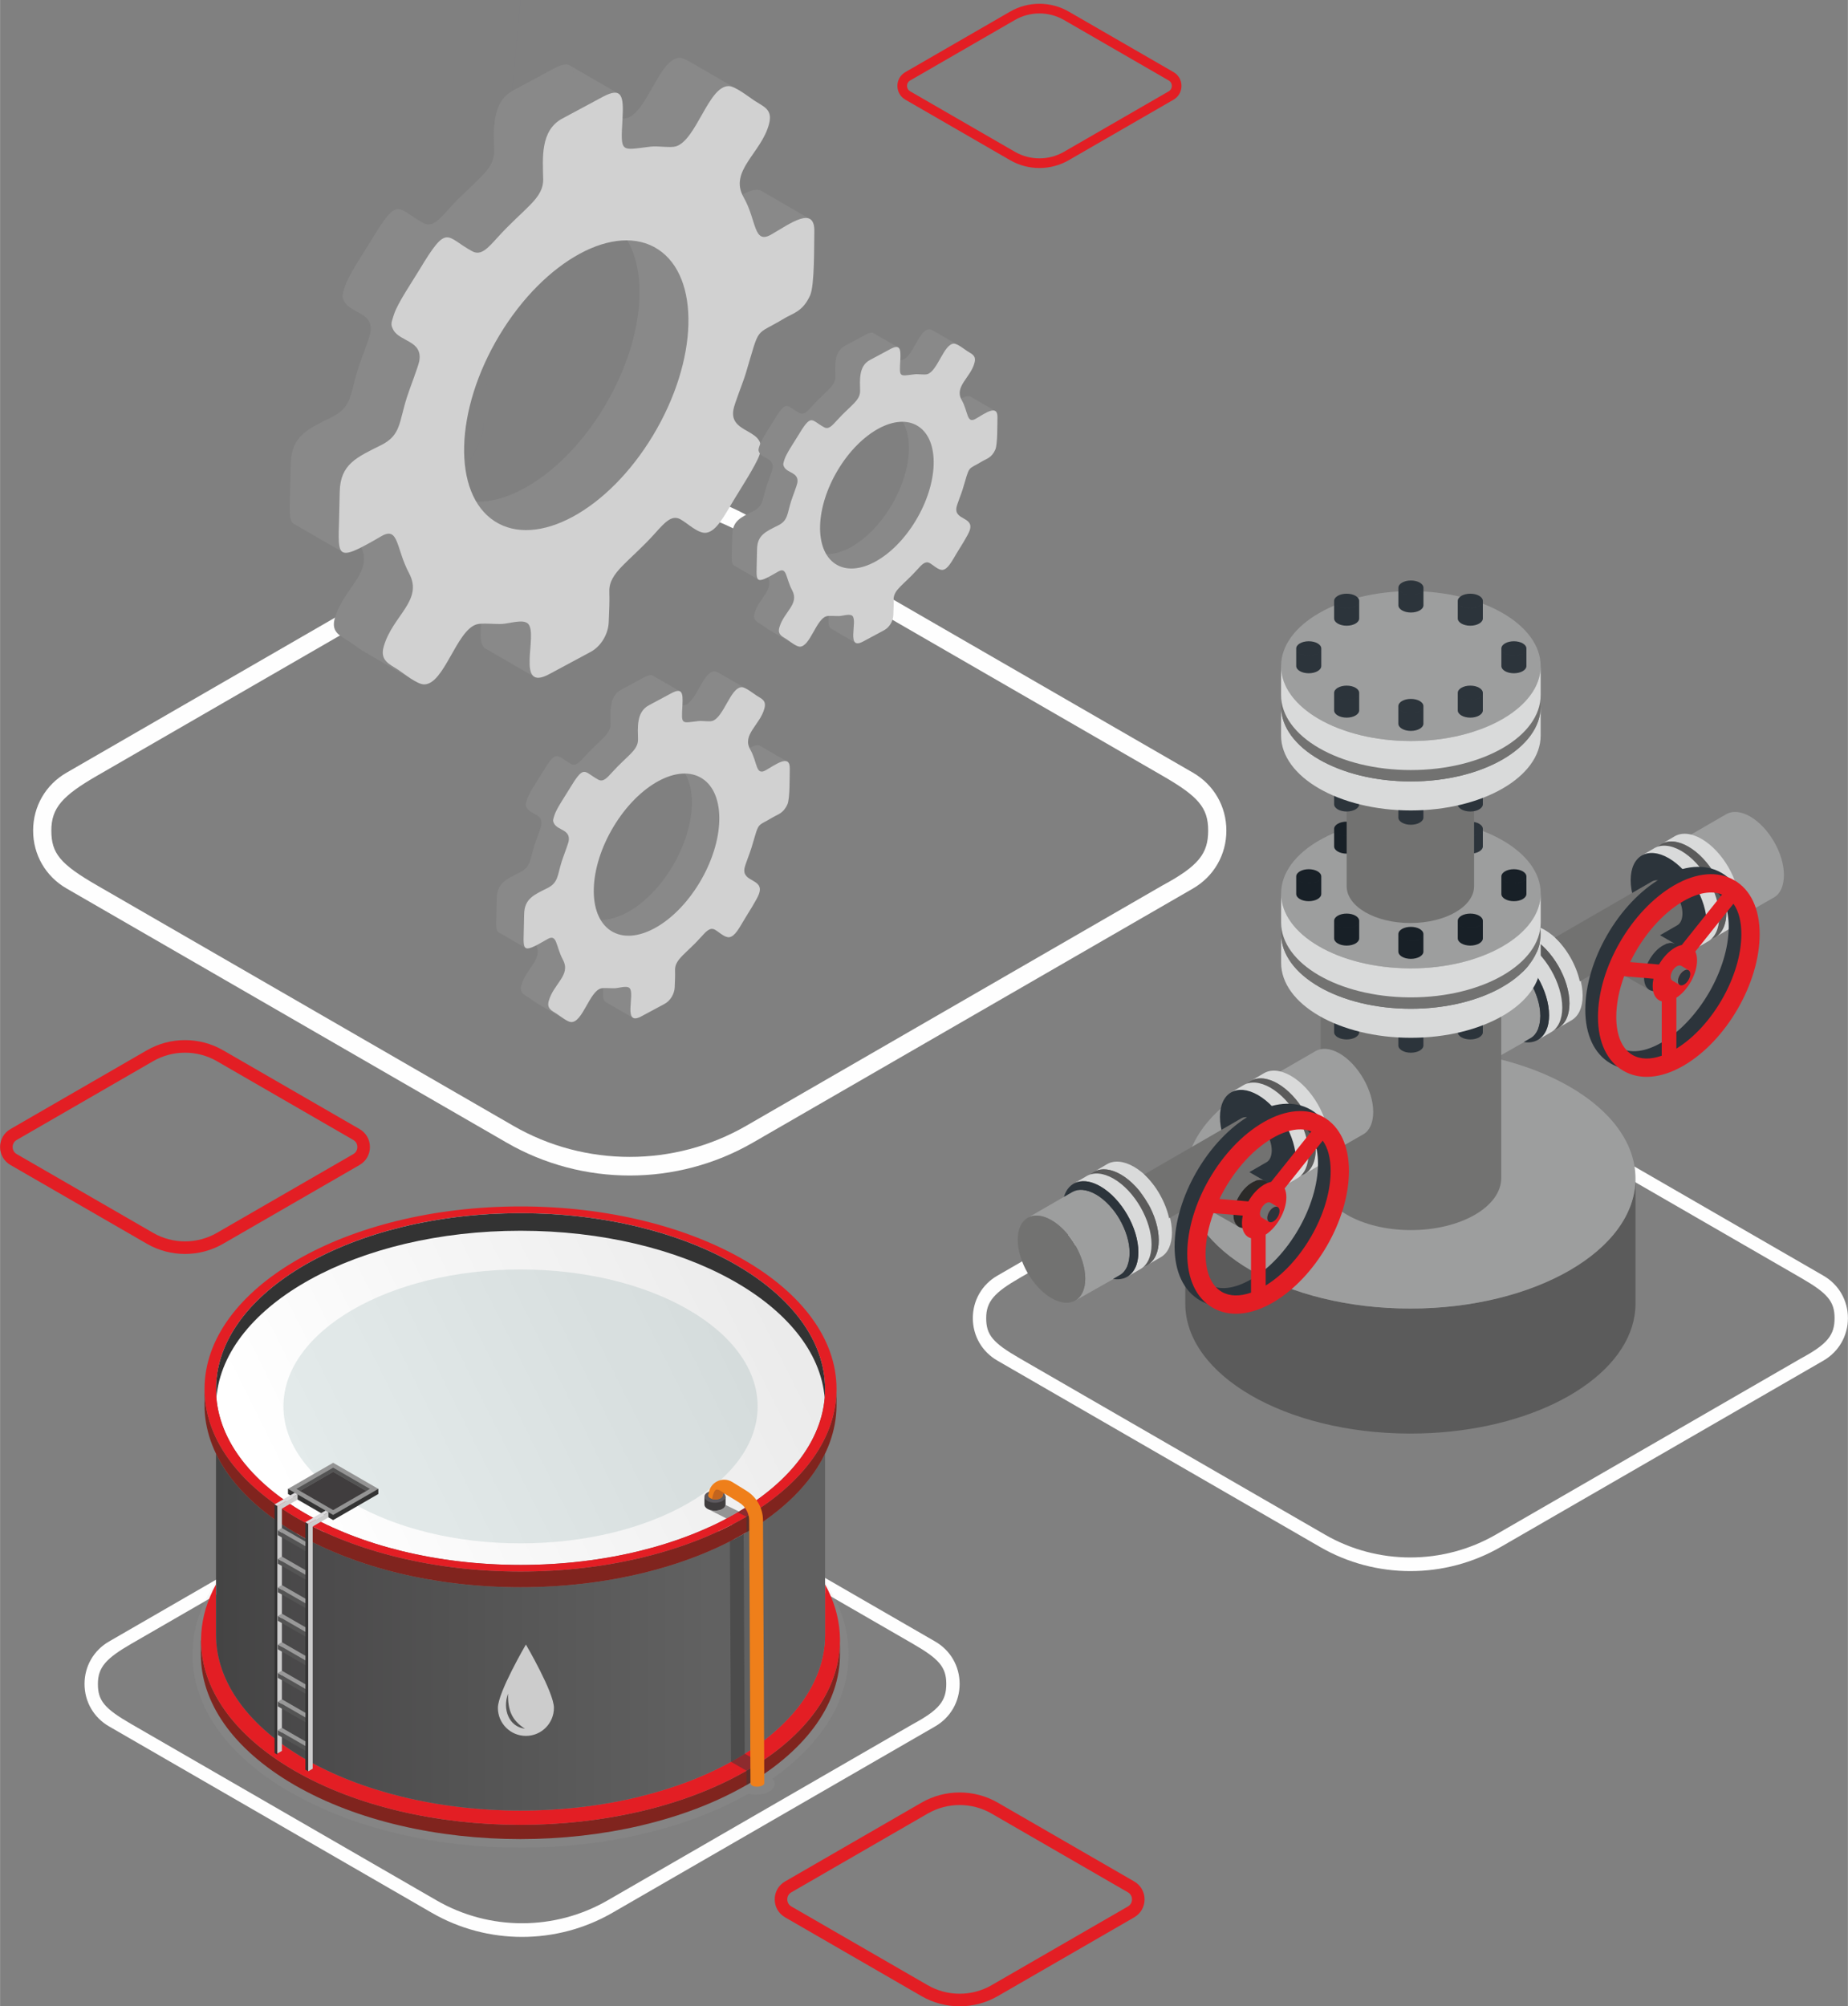 <?xml version="1.0" encoding="UTF-8"?>
<!DOCTYPE svg PUBLIC "-//W3C//DTD SVG 1.1//EN" "http://www.w3.org/Graphics/SVG/1.1/DTD/svg11.dtd">
<!-- Creator: CorelDRAW X7 -->
<svg xmlns="http://www.w3.org/2000/svg" xml:space="preserve" width="656px" height="712px" version="1.1" style="shape-rendering:geometricPrecision; text-rendering:geometricPrecision; image-rendering:optimizeQuality; fill-rule:evenodd; clip-rule:evenodd"
viewBox="0 0 203077 220431"
 xmlns:xlink="http://www.w3.org/1999/xlink">
 <rect x="0" y="0" width="203077" height="220431" fill="#808080" stroke="none"/>
 <defs>
  <style type="text/css">
   <![CDATA[
    .fil1 {fill:#FEFEFE}
    .fil36 {fill:#898989}
    .fil15 {fill:#182027}
    .fil12 {fill:#2C343B}
    .fil23 {fill:#333333}
    .fil2 {fill:#5B5B5B}
    .fil11 {fill:#727271}
    .fil28 {fill:#80241E}
    .fil33 {fill:#999999}
    .fil3 {fill:#9D9E9E}
    .fil35 {fill:#CCCCCC}
    .fil37 {fill:#D1D1D1}
    .fil13 {fill:#D9DADA}
    .fil34 {fill:#DBDADC}
    .fil29 {fill:#E31E24}
    .fil14 {fill:#2B2A29;fill-rule:nonzero}
    .fil8 {fill:#2C343B;fill-rule:nonzero}
    .fil25 {fill:#333333;fill-rule:nonzero}
    .fil21 {fill:#403D3E;fill-rule:nonzero}
    .fil27 {fill:#545454;fill-rule:nonzero}
    .fil7 {fill:#5B5B5B;fill-rule:nonzero}
    .fil22 {fill:#5D595E;fill-rule:nonzero}
    .fil9 {fill:#727271;fill-rule:nonzero}
    .fil17 {fill:#80241E;fill-rule:nonzero}
    .fil26 {fill:#949494;fill-rule:nonzero}
    .fil4 {fill:#9D9E9E;fill-rule:nonzero}
    .fil31 {fill:#C3641E;fill-rule:nonzero}
    .fil32 {fill:#CCCCCC;fill-rule:nonzero}
    .fil5 {fill:#CD8FFF;fill-rule:nonzero}
    .fil6 {fill:#D9DADA;fill-rule:nonzero}
    .fil10 {fill:#E31E24;fill-rule:nonzero}
    .fil30 {fill:#EF7F1A;fill-rule:nonzero}
    .fil24 {fill:#004747;fill-opacity:0.102}
    .fil16 {fill:#B3B3B3;fill-rule:nonzero;fill-opacity:0.102}
    .fil20 {fill:#383838;fill-rule:nonzero;fill-opacity:0.502}
    .fil18 {fill:url(#id0)}
    .fil19 {fill:url(#id1)}
    .fil0 {fill:url(#id2)}
   ]]>
  </style>
  <linearGradient id="id0" gradientUnits="userSpaceOnUse" x1="23731.3" y1="175770" x2="90665.8" y2="175770">
   <stop offset="0" style="stop-opacity:1; stop-color:#444444"/>
   <stop offset="0.18" style="stop-opacity:1; stop-color:#4C4B4C"/>
   <stop offset="0.369" style="stop-opacity:1; stop-color:#525252"/>
   <stop offset="0.812" style="stop-opacity:1; stop-color:#616161"/>
   <stop offset="1" style="stop-opacity:1; stop-color:#606060"/>
  </linearGradient>
  <linearGradient id="id1" gradientUnits="userSpaceOnUse" x1="82730.1" y1="139851" x2="31666.6" y2="165382">
   <stop offset="0" style="stop-opacity:1; stop-color:#EBEBEB"/>
   <stop offset="1" style="stop-opacity:1; stop-color:white"/>
  </linearGradient>
  <radialGradient id="id2" gradientUnits="userSpaceOnUse" gradientTransform="matrix(29.842 -0 -0 -29.9 -1.15606E+006 -858839)" cx="40082.9" cy="-27794" r="107642" fx="40082.9" fy="-27794">
   <stop offset="0" style="stop-opacity:1; stop-color:#463387"/>
   <stop offset="1" style="stop-opacity:1; stop-color:#2B2848"/>
  </radialGradient>
 </defs>
 <g id="Слой_x0020_1">
  <g id="_2118965431968">
   <path class="fil0" d="M45774 55588c2,-1 5,-3 7,-4 -2,2 -4,3 -7,4zm11382 -55588l1 0 -3919 45616c0,2564 -1239,5128 -3719,7366l0 0c2479,-2238 3719,-4802 3719,-7366l3918 -45616 0 0zm-11338 55564c6,-3 12,-7 19,-10 -7,3 -13,7 -19,10zm49 -26c8,-5 17,-11 27,-16 -10,5 -19,11 -27,16zm48 -27c16,-10 34,-19 50,-29 -16,10 -33,19 -50,29zm50 -29c18,-8 37,-19 55,-30 -18,11 -37,20 -55,30zm59 -32c16,-9 32,-17 48,-27 -16,10 -32,18 -48,27zm58 -33c15,-7 28,-16 43,-24 -15,8 -28,17 -43,24zm53 -30c15,-8 28,-16 42,-23 -13,7 -27,16 -42,23zm55 -30c13,-9 28,-16 41,-24 -13,8 -28,15 -41,24zm52 -31c18,-9 34,-19 52,-29 566,-328 1098,-667 1596,-1018l0 0c-498,351 -1030,690 -1596,1018 -18,10 -34,20 -52,29z"/>
   <path class="fil1" d="M113595 146561l33549 19369 0 0 -33549 -19369zm41396 24555c-3249,0 -6496,-836 -9392,-2510l-33547 -19370c-2958,-1708 -3679,-2571 -3679,-4414 0,-1843 920,-2822 3679,-4414l33545 -19368c5790,-3347 12992,-3349 18787,0l33548 19368c2892,1666 3678,2571 3678,4412 0,1844 -753,2842 -3676,4418l-33549 19368c-2896,1673 -6147,2510 -9394,2510l0 0zm-43758 -24456l35463 20475 0 0 -35463 -20475zm43758 25956c-3434,0 -6866,-883 -9928,-2653l-35461 -20475c-1689,-974 -2697,-2718 -2697,-4666 0,-1948 1008,-3694 2697,-4666l35459 -20473c6121,-3538 13733,-3540 19859,0l35462 20473c1688,972 2695,2718 2695,4664 0,1949 -1005,3694 -2693,4671l-35463 20472c-3062,1768 -6497,2653 -9930,2653l0 0z"/>
   <g>
    <path class="fil2" d="M176765 136183c-4181,4458 -12366,7586 -21774,7586 -43,0 -84,0 -127,0l0 13546 0 191c43,0 84,0 127,0 12173,0 22295,-5078 24356,-11765 251,-817 384,-1657 384,-2518l0 -1201 0 -12535c0,2393 -1074,4681 -2966,6696l0 0zm-21784 7586l-3 0 3 0zm-3 0l-2 0 2 0zm-2 0l-3 0 3 0zm-3 0l0 0 0 0zm0 0c-13656,-5 -24721,-6398 -24721,-14282l0 13736c0,7862 11007,14242 24612,14283l0 -191 0 -13546 3 0 0 0 2 0 3 0 2 0 3 0 0 0 3 0 2 0 3 0 3 0 0 0 2 0 2 0 0 0 3 0 3 0 2 0 3 0 3 0 2 0 3 0 3 0 0 0 2 0 3 0 2 0 3 0 0 0 3 0 2 0 3 0 0 0 2 0 3 0 3 0 5 0 2 0 3 0 2 0 0 0 3 0 3 0 2 0 0 0 3 0 3 0 2 0 3 0 0 0 3 0 2 0 0 0 -5 0 2 0z"/>
    <path class="fil3" d="M130252 129487c0,7887 11075,14282 24739,14282 13663,0 24739,-6395 24739,-14282 0,-7888 -11076,-14283 -24739,-14283 -13664,0 -24739,6395 -24739,14283z"/>
    <path class="fil4" d="M162960 104948l-4839 2795c665,-353 1569,-285 2567,291 2046,1180 3709,4055 3709,6426 0,1180 -414,2010 -1084,2399l2 0 4910 -2780c673,-391 1059,-1259 1066,-2447 3,-2364 -1660,-5240 -3706,-6426 -1031,-586 -1955,-644 -2625,-258l0 0 0 0z"/>
    <path class="fil5" d="M160687 108035c2047,1180 3709,4054 3709,6422 -2,2369 -1662,3326 -3709,2141 -2051,-1181 -3711,-4057 -3711,-6426 0,-2361 1658,-3323 3711,-2137l0 0z"/>
    <path class="fil4" d="M189712 89451l-7052 4077c386,89 795,252 1218,495 2308,1333 4182,4570 4182,7238 -3,538 -79,1010 -219,1412l7136 -4090c673,-393 1061,-1259 1067,-2447 2,-2366 -1661,-5240 -3707,-6426 -1028,-586 -1952,-647 -2625,-258l0 0 0 -1 0 0z"/>
    <path class="fil6" d="M169751 102167c2302,1331 4173,4565 4173,7231 0,1322 -464,2254 -1213,2693 -234,137 -1348,787 -1452,848 751,-439 1216,-1371 1216,-2698 0,-2663 -1872,-5898 -4174,-7228 -1112,-643 -2123,-724 -2869,-338l0 0c0,0 1100,-640 1330,-779 759,-457 1815,-404 2988,271l0 0 1 0 0 0z"/>
    <path class="fil7" d="M168301 103013c2302,1330 4174,4564 4174,7228 -3,2370 -1485,3485 -3436,2759 148,-389 229,-855 232,-1389 3,-2358 -1655,-5224 -3696,-6405 -498,-284 -970,-444 -1401,-490 304,-2135 2033,-2912 4127,-1703l0 0 0 0 0 0z"/>
    <path class="fil6" d="M167509 103475c2303,1330 4174,4564 4174,7230 0,1323 -465,2257 -1214,2694 -231,137 -1345,787 -1450,848 749,-440 1214,-1371 1216,-2699 0,-2663 -1873,-5898 -4176,-7228 -1112,-642 -2120,-723 -2868,-338l0 0c0,0 1099,-639 1332,-778 757,-458 1815,-404 2986,271l0 0 0 0 0 0z"/>
    <path class="fil8" d="M166060 104320c2302,1330 4175,4565 4175,7228 -2,2099 -1164,3214 -2784,2937l756 -434c670,-391 1057,-1257 1064,-2440 3,-2358 -1655,-5225 -3696,-6405 -1026,-587 -1945,-645 -2615,-259l-906 523c505,-1706 2107,-2246 4006,-1150l0 0 0 0z"/>
    <path class="fil6" d="M186996 92173c2305,1333 4178,4572 4178,7240 0,1325 -464,2259 -1213,2699 -233,134 -1351,786 -1455,847 752,-439 1216,-1373 1219,-2701 0,-2668 -1874,-5907 -4181,-7237 -1115,-643 -2123,-724 -2872,-338l0 0c0,0 1100,-642 1333,-782 759,-457 1818,-404 2991,272l0 0 0 0z"/>
    <path class="fil7" d="M185544 93021c2307,1330 4181,4570 4181,7237 -3,2374 -1488,3491 -3440,2763 147,-389 229,-858 231,-1392 3,-2361 -1658,-5230 -3701,-6412 -498,-285 -970,-445 -1404,-490 307,-2138 2039,-2915 4133,-1706l0 0 0 0z"/>
    <path class="fil6" d="M184752 93483c2305,1333 4178,4569 4178,7237 0,1329 -464,2263 -1213,2702 -234,134 -1351,784 -1455,845 752,-436 1216,-1371 1218,-2699 0,-2670 -1873,-5907 -4178,-7240 -1114,-642 -2125,-723 -2874,-338l0 0c0,0 1102,-640 1333,-779 759,-459 1818,-404 2991,271l0 0 0 1 0 0z"/>
    <path class="fil8" d="M183383 94285c2306,1333 4182,4572 4182,7240 -6,2666 -1876,3744 -4182,2409 -2310,-1328 -4181,-4572 -4181,-7240 0,-2658 1869,-3742 4181,-2409z"/>
    <path class="fil9" d="M181553 96842l-10668 6161c1313,1249 2344,3061 2727,4821l10716 -6167c355,-205 561,-662 563,-1290 3,-1246 -876,-2764 -1954,-3388 -544,-310 -1031,-341 -1384,-137l0 0 0 0 0 0z"/>
    <path class="fil9" d="M179428 101018l4707 2718c-366,-195 -866,-157 -1417,160 -1130,653 -2049,2237 -2049,3547 3,650 231,1109 600,1323l0 0 -4745 -2709c-373,-216 -587,-693 -589,-1351 -3,-1304 917,-2891 2046,-3546 566,-325 1076,-355 1447,-142l0 0 0 0z"/>
    <path class="fil8" d="M182718 103894c-1129,655 -2049,2239 -2049,3549 3,1305 920,1833 2049,1181 1133,-653 2049,-2242 2049,-3547 0,-1305 -914,-1836 -2049,-1183l0 0z"/>
    <path class="fil8" d="M187829 109025c1325,-2298 2145,-4877 2145,-7200 0,-2031 -635,-3514 -1787,-4181 -1168,-673 -2795,-475 -4585,558 -4069,2351 -7377,8056 -7377,12721 0,2032 634,3517 1787,4182 1165,672 2795,474 4584,-559 2044,-1180 3895,-3206 5233,-5521l0 0 0 0zm-11204 -6309c1508,-2612 3610,-4892 5971,-6255 2437,-1409 4781,-1607 6596,-559 1800,1041 2792,3143 2792,5923 0,5395 -3680,11749 -8382,14463 -2438,1409 -4781,1607 -6596,558 -1799,-1040 -2792,-3143 -2792,-5922 0,-2687 914,-5613 2411,-8208z"/>
    <path class="fil10" d="M189220 109829c1327,-2297 2148,-4876 2145,-7199 3,-1401 -302,-2546 -868,-3336l-4189 5250c120,264 188,589 188,975 0,1482 -1003,3272 -2272,4105l0 5587c1951,-1198 3711,-3155 4996,-5382l0 0zm23 -11546c-1133,-464 -2623,-213 -4248,723 -2381,1377 -4501,3900 -5852,6695l3171 269c445,-772 1062,-1449 1742,-1843 266,-154 525,-254 764,-302l4425 -5542 -2 0 0 0zm-10762 8974c-551,1506 -863,3037 -863,4471 0,2031 635,3516 1787,4181 858,495 1971,518 3209,84l2 -5973c-606,-161 -999,-757 -999,-1684 0,-259 30,-530 89,-802l-3225 -274 0 -3 0 0zm-462 -3737c1508,-2614 3613,-4891 5969,-6255 2440,-1409 4782,-1604 6595,-558 1803,1041 2795,3143 2795,5923 0,5395 -3683,11749 -8385,14463 -2437,1406 -4778,1604 -6593,555 -1800,-1038 -2792,-3142 -2792,-5920 0,-2688 910,-5613 2411,-8207l0 0 0 -1z"/>
    <path class="fil9" d="M185562 106590l-805 -478 -5 6c-119,-71 -284,-64 -470,40 -373,208 -677,721 -682,1146 -3,215 68,365 190,436l792 470c-114,-74 -180,-221 -178,-429 5,-424 312,-937 681,-1145 185,-105 355,-112 474,-41l3 -5 0 0 0 0 0 0z"/>
    <path class="fil8" d="M184404 107781c5,-424 312,-937 680,-1145 371,-208 668,-33 666,391 -8,428 -313,939 -683,1150 -371,208 -671,33 -663,-397l0 0 0 1z"/>
    <path class="fil11" d="M164978 96999l0 32421c0,3164 -4445,5730 -9926,5730 -5484,0 -9927,-2566 -9927,-5730l0 -32421c0,3785 5606,5752 10104,5752 4501,0 9749,-2038 9749,-5752l0 0z"/>
    <path class="fil4" d="M117822 130976l-4839 2795c668,-353 1572,-286 2570,290 2046,1183 3709,4057 3709,6425 -3,1181 -417,2011 -1085,2399l0 3 4910 -2780c673,-394 1061,-1259 1067,-2448 2,-2365 -1661,-5242 -3707,-6427 -1028,-587 -1952,-645 -2625,-257l0 0 0 0 0 0z"/>
    <path class="fil9" d="M115552 134061c2047,1183 3709,4057 3709,6425 -2,2367 -1662,3323 -3709,2141 -2051,-1181 -3711,-4060 -3711,-6429 0,-2358 1658,-3320 3711,-2137l0 0z"/>
    <path class="fil4" d="M144577 115478l-7053 4077c387,89 795,251 1219,498 2305,1330 4178,4569 4178,7237 0,536 -75,1010 -216,1412l7137 -4092c670,-391 1061,-1257 1066,-2445 3,-2366 -1660,-5242 -3706,-6428 -1031,-587 -1953,-645 -2625,-259l0 0 0 0z"/>
    <path class="fil12" d="M146610 111485c0,1040 2755,1040 2755,0 0,-440 -617,-798 -1376,-798 -762,0 -1379,359 -1379,798zm0 0l0 1924c0,439 617,795 1379,795 759,0 1376,-356 1376,-795l0 -1924c0,1038 -2755,1043 -2755,0z"/>
    <path class="fil12" d="M153668 112940c0,1043 2755,1043 2755,0 0,-440 -618,-795 -1379,-795 -759,0 -1376,355 -1376,795zm0 0l0 1926c0,439 617,795 1376,795 761,0 1379,-356 1379,-795l0 -1926c0,1040 -2755,1045 -2755,0z"/>
    <path class="fil12" d="M160200 111485c0,1040 2755,1040 2755,0 0,-440 -617,-798 -1379,-798 -759,0 -1376,359 -1376,798zm0 0l0 1924c0,439 617,795 1376,795 762,0 1379,-356 1379,-795l0 -1924c0,1038 -2755,1043 -2755,0z"/>
    <path class="fil13" d="M155052 110832c-7878,0 -14265,-3686 -14265,-8233l0 3186c0,4547 6387,8236 14265,8236 7877,0 14262,-3689 14262,-8236l0 -3186c0,4509 -6385,8233 -14262,8233z"/>
    <path class="fil11" d="M140787 102599c0,4547 6387,8233 14265,8233 7877,0 14262,-3686 14262,-8233 0,-2320 -1663,-4417 -4336,-5912l0 4772c0,3166 -4445,5733 -9927,5733 -5483,0 -9926,-2567 -9926,-5733l0 -4772c-2675,1495 -4338,3592 -4338,5912l0 0 0 0 0 0z"/>
    <path class="fil3" d="M140787 98159c0,4547 6387,8235 14265,8235 7875,0 14262,-3688 14262,-8235 0,-4547 -6387,-8233 -14262,-8233 -7878,0 -14265,3686 -14265,8233z"/>
    <path class="fil13" d="M154871 109581c59,0 120,0 181,0 7878,0 14263,-3687 14263,-8236l0 -3186c0,4511 -6386,8235 -14263,8235 -63,0 -127,-2 -190,-2 -7792,-59 -14075,-3722 -14075,-8233l0 3186c0,4514 6291,8180 14084,8235l0 1 0 0z"/>
    <path class="fil6" d="M124616 128194c2302,1333 4173,4564 4173,7230 -2,1325 -464,2257 -1214,2696 -233,137 -1348,784 -1452,846 752,-437 1214,-1371 1216,-2697 0,-2665 -1870,-5899 -4173,-7230 -1112,-642 -2123,-721 -2868,-337l-3 0c0,0 1099,-637 1332,-779 757,-458 1816,-404 2988,271l0 0 1 0 0 0z"/>
    <path class="fil7" d="M123166 129039c2302,1331 4173,4565 4173,7230 -2,2372 -1485,3487 -3435,2760 148,-391 227,-858 229,-1389 2,-2358 -1655,-5224 -3694,-6407 -498,-282 -970,-442 -1401,-487 305,-2135 2034,-2912 4127,-1706l0 0 1 -1 0 0z"/>
    <path class="fil6" d="M122374 129501c2302,1330 4173,4565 4173,7231 0,1325 -464,2256 -1213,2696 -231,134 -1348,784 -1450,845 749,-436 1214,-1371 1214,-2696 0,-2666 -1869,-5900 -4174,-7230 -1112,-642 -2122,-721 -2869,-338l0 0c0,0 1100,-640 1330,-779 760,-457 1815,-403 2988,271l0 0 1 0 0 0z"/>
    <path class="fil8" d="M120924 130347c2303,1330 4174,4564 4174,7230 -3,2100 -1163,3211 -2782,2937l756 -436c671,-391 1057,-1254 1062,-2438 2,-2358 -1656,-5224 -3694,-6407 -1026,-584 -1947,-645 -2618,-257l-904 523c505,-1708 2105,-2249 4006,-1152l0 0 0 0z"/>
    <path class="fil6" d="M141861 118202c2305,1330 4178,4569 4178,7238 -2,1327 -464,2259 -1216,2698 -230,137 -1348,787 -1452,848 752,-439 1216,-1371 1219,-2701 0,-2668 -1874,-5905 -4181,-7238 -1115,-642 -2125,-723 -2872,-338l-2 0c0,0 1101,-640 1336,-779 756,-459 1815,-406 2990,272l0 0 0 0 0 0z"/>
    <path class="fil7" d="M140409 119047c2307,1333 4181,4570 4181,7238 -5,2376 -1488,3491 -3442,2764 149,-391 228,-858 231,-1391 2,-2361 -1658,-5232 -3699,-6416 -498,-281 -972,-444 -1404,-486 304,-2138 2036,-2917 4133,-1709l0 0 0 0 0 0z"/>
    <path class="fil6" d="M139617 119509c2305,1333 4178,4572 4178,7241 -2,1325 -464,2259 -1216,2698 -231,137 -1348,787 -1452,848 752,-439 1216,-1374 1219,-2701 0,-2668 -1874,-5905 -4181,-7238 -1113,-642 -2125,-723 -2872,-338l-2 0c0,0 1101,-639 1336,-781 758,-458 1817,-404 2990,271l0 0 0 0 0 0z"/>
    <path class="fil8" d="M138246 120312c2307,1332 4181,4572 4181,7243 -2,2665 -1874,3744 -4181,2409 -2308,-1330 -4182,-4575 -4182,-7241 0,-2660 1869,-3744 4182,-2411l0 0z"/>
    <path class="fil9" d="M136415 122868l-10664 6164c1312,1246 2342,3062 2726,4821l10716 -6166c355,-209 558,-666 561,-1293 2,-1246 -873,-2762 -1955,-3386 -541,-313 -1028,-343 -1384,-140l0 0 0 0 0 0z"/>
    <path class="fil9" d="M134293 127044l4706 2719c-367,-196 -865,-157 -1416,160 -1130,653 -2049,2239 -2049,3547 0,652 229,1109 600,1323l0 2 -4748 -2708c-371,-219 -586,-696 -589,-1351 0,-1308 917,-2894 2047,-3549 568,-322 1079,-356 1449,-143l0 0 0 0z"/>
    <path class="fil14" d="M137583 129923c-1130,652 -2049,2239 -2049,3546 3,1308 919,1836 2049,1181 1130,-650 2046,-2239 2046,-3546 0,-1303 -913,-1833 -2046,-1181z"/>
    <path class="fil15" d="M146610 91068c0,1044 2755,1044 2755,0 0,-439 -617,-794 -1376,-794 -762,0 -1379,355 -1379,794zm0 0l0 1927c0,439 617,795 1379,795 759,0 1376,-356 1376,-795l0 -1927c0,1041 -2755,1046 -2755,0z"/>
    <path class="fil12" d="M160200 91068c0,1044 2755,1044 2755,0 0,-439 -617,-794 -1379,-794 -759,0 -1376,355 -1376,794zm0 0l0 1927c0,439 617,795 1376,795 762,0 1379,-356 1379,-795l0 -1927c0,1041 -2755,1046 -2755,0z"/>
    <path class="fil11" d="M161992 78794l0 18578c0,2231 -3135,4041 -7002,4041 -3866,0 -7001,-1810 -7001,-4041l0 -18616c2079,688 4488,1079 7055,1079 2523,0 4892,-378 6948,-1041l0 0 0 0 0 0z"/>
    <path class="fil12" d="M146610 86438c0,1043 2755,1043 2755,0 0,-439 -617,-795 -1376,-795 -762,0 -1379,356 -1379,795zm0 0l0 1927c0,439 617,794 1379,794 759,0 1376,-355 1376,-794l0 -1927c0,1041 -2755,1046 -2755,0z"/>
    <path class="fil12" d="M153668 87895c0,1044 2755,1044 2755,0 0,-439 -618,-794 -1379,-794 -759,0 -1376,355 -1376,794zm0 0l0 1927c0,439 617,794 1376,794 761,0 1379,-355 1379,-794l0 -1927c0,1041 -2755,1044 -2755,0z"/>
    <path class="fil12" d="M160200 86438c0,1043 2755,1043 2755,0 0,-439 -617,-795 -1379,-795 -759,0 -1376,356 -1376,795zm0 0l0 1927c0,439 617,794 1376,794 762,0 1379,-355 1379,-794l0 -1927c0,1041 -2755,1046 -2755,0z"/>
    <path class="fil13" d="M155044 85856c-7875,0 -14263,-3686 -14263,-8235l0 3188c0,4547 6388,8234 14263,8234 7880,0 14265,-3686 14265,-8234l0 -3188c0,4511 -6385,8235 -14265,8235z"/>
    <path class="fil11" d="M140781 77621c0,4549 6388,8235 14265,8235 7878,0 14263,-3686 14263,-8235 0,-2318 -1663,-4415 -4336,-5910l0 4773c0,3163 -4445,5730 -9926,5730 -5484,0 -9929,-2567 -9929,-5730l0 -4773c-2674,1495 -4336,3592 -4336,5910l0 0 0 0 -1 0z"/>
    <path class="fil3" d="M140781 73184c0,4546 6388,8232 14263,8232 7878,0 14265,-3686 14265,-8232 0,-4550 -6387,-8236 -14265,-8236 -7875,0 -14263,3686 -14263,8236z"/>
    <path class="fil13" d="M155044 81416c-7875,0 -14263,-3686 -14263,-8232l0 3185c0,4547 6388,8236 14263,8236 7880,0 14265,-3689 14265,-8236l0 -3185c0,4508 -6385,8232 -14265,8232z"/>
    <path class="fil8" d="M142691 135053c1328,-2297 2147,-4879 2145,-7202 2,-2028 -635,-3513 -1787,-4179 -1165,-672 -2793,-474 -4582,557 -4070,2350 -7378,8057 -7378,12723 0,2029 635,3514 1788,4179 1164,673 2792,477 4582,-558 2043,-1178 3896,-3207 5232,-5520l0 0 0 0zm-11201 -6308c1508,-2615 3610,-4895 5971,-6255 2437,-1409 4778,-1607 6593,-561 1803,1040 2795,3145 2795,5923 0,5397 -3683,11749 -8385,14462 -2437,1409 -4778,1608 -6593,559 -1803,-1041 -2793,-3143 -2793,-5921 0,-2688 912,-5612 2412,-8207l0 0 0 0z"/>
    <path class="fil10" d="M144085 135856c1325,-2295 2145,-4877 2145,-7200 0,-1401 -302,-2544 -871,-3336l-4189 5253c122,261 191,589 191,975 0,1480 -1003,3272 -2272,4102l0 5588c1949,-1196 3711,-3156 4996,-5383l0 1zm22 -11544c-1132,-464 -2625,-216 -4247,721 -2384,1376 -4503,3902 -5854,6694l3174 272c441,-771 1058,-1452 1741,-1845 266,-153 523,-251 764,-300l4423 -5542 0 0 -1 0zm-10761 8975c-551,1503 -863,3036 -863,4470 0,2028 635,3514 1785,4179 860,497 1970,520 3211,84l0 -5974c-604,-160 -998,-754 -998,-1684 0,-258 31,-530 89,-802l-3224 -274 0 0 0 1 0 0zm-465 -3740c1511,-2612 3613,-4892 5971,-6252 2440,-1410 4783,-1608 6596,-562 1802,1041 2793,3143 2793,5923 0,5397 -3682,11749 -8383,14465 -2437,1406 -4780,1605 -6596,556 -1800,-1041 -2792,-3143 -2792,-5923 0,-2686 914,-5612 2411,-8207l0 0 0 0 0 0z"/>
    <path class="fil9" d="M140427 132619l-808 -480 -3 8c-119,-71 -284,-66 -472,38 -370,208 -675,721 -680,1147 -3,214 68,366 187,437l795 470c-114,-74 -183,-224 -177,-430 4,-423 309,-939 680,-1144 185,-105 352,-115 472,-43l5 -3 1 0 0 0z"/>
    <path class="fil8" d="M139269 133810c5,-425 310,-940 680,-1146 371,-210 668,-33 663,391 -5,427 -312,940 -680,1150 -374,206 -671,31 -663,-396l0 1z"/>
    <path class="fil12" d="M153668 77583c0,1043 2755,1043 2755,0 0,-439 -618,-795 -1379,-795 -759,0 -1376,356 -1376,795zm0 0l0 1927c0,439 617,795 1376,795 761,0 1379,-356 1379,-795l0 -1927c0,1041 -2755,1046 -2755,0z"/>
    <path class="fil12" d="M153673 64575c0,1043 2755,1043 2755,0 0,-440 -617,-795 -1376,-795 -759,0 -1379,355 -1379,795zm0 0l0 1927c0,439 619,794 1379,794 759,0 1376,-355 1376,-794l0 -1927c0,1041 -2755,1046 -2755,0z"/>
    <path class="fil12" d="M142445 71249c0,1043 2754,1043 2754,0 0,-439 -617,-795 -1379,-795 -758,0 -1375,356 -1375,795zm0 0l0 1927c0,439 617,795 1375,795 762,0 1379,-356 1379,-795l0 -1927c0,1041 -2754,1046 -2754,0z"/>
    <path class="fil12" d="M164991 71249c0,1043 2751,1043 2751,0 0,-439 -616,-795 -1375,-795 -762,0 -1376,356 -1376,795zm0 0l0 1927c0,439 614,795 1376,795 759,0 1375,-356 1375,-795l0 -1927c0,1041 -2751,1046 -2751,0z"/>
    <path class="fil12" d="M146610 66024c0,1044 2755,1044 2755,0 0,-439 -617,-794 -1376,-794 -762,0 -1379,355 -1379,794zm0 0l0 1925c0,441 617,797 1379,797 759,0 1376,-356 1376,-797l0 -1925c0,1041 -2755,1044 -2755,0z"/>
    <path class="fil12" d="M146610 76126c0,1043 2755,1043 2755,0 0,-440 -617,-795 -1376,-795 -762,0 -1379,355 -1379,795zm0 0l0 1926c0,437 617,795 1379,795 759,0 1376,-358 1376,-795l0 -1926c0,1041 -2755,1043 -2755,0z"/>
    <path class="fil12" d="M160200 66024c0,1044 2755,1044 2755,0 0,-439 -617,-794 -1379,-794 -759,0 -1376,355 -1376,794zm0 0l0 1925c0,441 617,797 1376,797 762,0 1379,-356 1379,-797l0 -1925c0,1041 -2755,1044 -2755,0z"/>
    <path class="fil12" d="M160200 76126c0,1043 2755,1043 2755,0 0,-440 -617,-795 -1379,-795 -759,0 -1376,355 -1376,795zm0 0l0 1926c0,437 617,795 1376,795 762,0 1379,-358 1379,-795l0 -1926c0,1041 -2755,1043 -2755,0z"/>
    <path class="fil15" d="M153668 102627c0,1044 2755,1044 2755,0 0,-439 -618,-794 -1379,-794 -759,0 -1376,355 -1376,794zm0 0l0 1927c0,439 617,794 1376,794 761,0 1379,-355 1379,-794l0 -1927c0,1041 -2755,1046 -2755,0z"/>
    <path class="fil15" d="M142445 96296c0,1041 2754,1041 2754,0 0,-440 -617,-797 -1379,-797 -758,0 -1375,358 -1375,797zm0 0l0 1924c0,439 617,795 1375,795 762,0 1379,-356 1379,-795l0 -1924c0,1038 -2754,1043 -2754,0z"/>
    <path class="fil15" d="M164991 96296c0,1041 2751,1041 2751,0 0,-440 -616,-797 -1375,-797 -762,0 -1376,358 -1376,797zm0 0l0 1924c0,439 614,795 1376,795 759,0 1375,-356 1375,-795l0 -1924c0,1038 -2751,1043 -2751,0z"/>
    <path class="fil15" d="M146610 101170c0,1044 2755,1044 2755,0 0,-439 -617,-795 -1376,-795 -762,0 -1379,356 -1379,795zm0 0l0 1926c0,440 617,795 1379,795 759,0 1376,-355 1376,-795l0 -1926c0,1041 -2755,1046 -2755,0z"/>
    <path class="fil15" d="M160200 101170c0,1044 2755,1044 2755,0 0,-439 -617,-795 -1379,-795 -759,0 -1376,356 -1376,795zm0 0l0 1926c0,440 617,795 1376,795 762,0 1379,-355 1379,-795l0 -1926c0,1041 -2755,1046 -2755,0z"/>
   </g>
   <path class="fil1" d="M15972 186752l33549 19369 0 0 -33549 -19369zm41397 24555c-3249,0 -6496,-836 -9393,-2510l-33546 -19370c-2959,-1708 -3680,-2571 -3680,-4414 0,-1843 920,-2822 3680,-4415l33544 -19367c5790,-3347 12992,-3349 18787,0l33548 19367c2892,1667 3678,2572 3678,4413 0,1844 -752,2842 -3676,4418l-33549 19368c-2896,1672 -6147,2510 -9393,2510l0 0zm-43759 -24456l35463 20475 0 0 -35463 -20475zm43759 25956c-3435,0 -6867,-883 -9929,-2653l-35461 -20475c-1689,-974 -2697,-2718 -2697,-4666 0,-1948 1008,-3694 2697,-4666l35459 -20474c6121,-3537 13733,-3539 19859,0l35462 20474c1688,972 2696,2718 2696,4664 0,1949 -1006,3694 -2693,4670l-35464 20473c-3062,1768 -6497,2653 -9929,2653l0 0z"/>
   <path class="fil16" d="M57196 203003c-9108,0 -17689,-1985 -24350,-5569 -1313,-703 -2242,-1292 -2777,-1644 -5770,-3860 -8928,-8776 -8926,-14013 1,-2994 1030,-5884 2992,-8530l0 6071c0,307 13,612 37,918l-2085 0 -19 0 0 1535c0,5199 3416,10355 10292,14349 13725,7925 35949,7912 49674,0 6838,-3994 10265,-9150 10265,-14349l0 -1122 0 -413 -2105 0c25,-306 38,-611 38,-918l0 -6112c1980,2659 3020,5562 3020,8571 2,5070 -2950,9842 -8374,13645 165,171 259,369 259,579 0,654 -908,1183 -2027,1183 -304,0 -595,-39 -854,-109 -6751,3824 -15636,5928 -25060,5928l0 0z"/>
   <path class="fil17" d="M92299 181771l0 -1122c-186,5040 -3607,10048 -10265,13898 -13725,7927 -35949,7927 -49674,0 -6839,-3955 -10263,-9132 -10273,-14311l-19 0 0 1535c0,5199 3416,10355 10292,14349 13725,7925 35949,7912 49674,0 6838,-3994 10265,-9150 10265,-14349z"/>
   <path class="fil10" d="M82034 194547c-52,30 -104,61 -156,90 -13736,7837 -35845,7807 -49518,-90 -9588,-5544 -12463,-13490 -8629,-20475l0 5529c0,10671 14984,19321 33467,19321 18483,0 33467,-8650 33467,-19321l0 -5526c3832,6984 956,14929 -8631,20472z"/>
   <path class="fil18" d="M23731 152617l0 5170c4071,8463 17511,14674 33465,14674 15960,0 29404,-6216 33469,-14684l0 -5160c0,10671 -14984,19322 -33467,19322 -18483,0 -33467,-8651 -33467,-19322l0 0zm0 7102l0 19882c0,10671 14984,19321 33467,19321 18483,0 33468,-8650 33468,-19321l0 -19899c-4065,8468 -17509,14686 -33470,14686 -15951,0 -29391,-6209 -33465,-14670l0 1z"/>
   <path class="fil19" d="M23731 152617c0,10671 14984,19322 33467,19322 18483,0 33467,-8651 33467,-19322 0,-10671 -14984,-19322 -33467,-19322 -18483,0 -33467,8651 -33467,19322z"/>
   <path class="fil20" d="M77921 165864l1928 977c0,0 956,-533 1365,-768 0,0 -1485,-726 -1485,-726 0,15 -1,30 -7,46l-1 2 -1 3 0 5 -1 2 -2 6 0 1 -1 5 -1 2 -2 5 0 3 -1 4 -2 3 -1 3 -2 6 0 0 -2 7 -3 7 -1 1 -2 5 -1 3 -2 3 -1 5 -1 2 -3 6 0 1 -3 6 -1 1 -3 5 0 2 -3 5 -2 3 -1 3 -3 5 0 1 -4 6 0 1 -4 6 0 1 -3 5 -3 3 -2 4 -3 4 -1 2 -3 5 -1 1 -5 6 0 1 -4 6 -1 2 -3 4 -3 3 -2 3 -4 4 -1 2 -4 6 -1 0 -5 7 0 0 -5 5 -1 3 -4 3 -3 4 -3 2 -4 5 -1 2 -5 6 -6 5 -1 2 -5 4 -2 3 -4 3 -3 4 -3 2 -5 5 0 1 -7 6 -1 0 -6 5 -1 3 -5 3 -3 3 -3 3 -5 4 -2 2 -7 6 0 0 -6 5 -2 1 -6 5 -2 2 -5 4 -5 3 -2 2 -6 4 -2 1 -7 6 -1 0 -7 5 -2 2 -5 4 -4 3 -5 2 -5 4 -2 2 -7 5 -2 0 -8 6 0 0 -8 5 -3 1 -5 4 -5 3 -4 2 -6 4 -2 1 -9 5 -7 4 -7 4c-399,224 -1009,248 -1456,75l1 0z"/>
   <path class="fil21" d="M77407 165307l0 -872 2324 0 0 872c0,172 -112,342 -340,474 -454,262 -1189,262 -1646,0 -224,-132 -338,-302 -338,-474z"/>
   <path class="fil22" d="M77745 164906c457,264 1192,264 1646,0 453,-261 453,-684 0,-945 -454,-263 -1189,-263 -1646,0 -451,261 -451,683 0,945z"/>
   <path class="fil23" d="M57198 135221c17924,0 32557,8135 33426,18359 28,-319 41,-640 41,-963 0,-10671 -14984,-19322 -33467,-19322 -18483,0 -33467,8651 -33467,19322 0,323 14,644 41,963 869,-10224 15502,-18359 33426,-18359z"/>
   <path class="fil24" d="M83256 154522c0,-8309 -11666,-15045 -26058,-15045 -14391,0 -26058,6736 -26058,15045 0,8309 11667,15045 26058,15045 14392,0 26058,-6736 26058,-15045z"/>
   <polygon class="fil25" points="36604,167011 31641,164146 31641,163581 41569,163580 41569,164145 "/>
   <polygon class="fil26" points="36604,166445 31641,163581 36606,160714 41569,163580 "/>
   <polygon class="fil27" points="40646,163582 40251,163809 36606,161705 32959,163810 32565,163583 36606,161250 "/>
   <polygon class="fil21" points="40251,163809 36605,165915 32959,163810 36606,161705 "/>
   <path class="fil28" d="M22471 152753l0 -5 0 -5 0 -5c0,185 -2,1920 4,2077 441,10852 15817,19573 34721,19573 19103,0 34604,-8905 34729,-19917l-4 -1536 -2 28c-329,10912 -15748,19699 -34722,19699 -18992,0 -34423,-8804 -34722,-19732l-4 -177 0 0zm0 -15l0 -5 0 5z"/>
   <path class="fil29" d="M90666 152606c0,10676 -14984,19329 -33469,19329 -18483,0 -33468,-8653 -33468,-19329 0,-10675 14985,-19329 33468,-19329 18485,0 33469,8654 33469,19329zm-68191 324c299,10928 15730,19732 34722,19732 18974,0 34393,-8787 34722,-19699 4,-119 6,-238 6,-357 0,-11076 -15548,-20056 -34728,-20056 -19179,0 -34727,8980 -34727,20056 0,108 2,216 5,324l0 0z"/>
   <path class="fil20" d="M80207 169356l118 24208 1709 983c0,139 -21,1464 0,1573 0,0 1103,-635 1484,-954l0 -1531 -1681 -956 -117 -24018 -1 -126c0,0 -814,466 -1512,821z"/>
   <path class="fil20" d="M81059 166160l963 471c0,139 6,1721 6,1721l306 -180 -6 -1148c-6,-499 -168,-970 -456,-1355 -280,171 -587,358 -813,491l0 0z"/>
   <path class="fil30" d="M78055 164605c308,181 812,176 1126,0 196,-117 273,-273 222,-419l71 -72c46,-25 116,-45 192,5l1561 966c681,414 1091,1141 1101,1939l141 28862c0,600 1516,499 1516,25l-141 -28907c-20,-1319 -697,-2521 -1819,-3213l-1561 -965c-510,-313 -1157,-339 -1687,-55l-41 20c-495,273 -819,777 -864,1338 -101,162 -40,349 183,476l0 0z"/>
   <path class="fil31" d="M78241 164685c299,91 683,66 940,-80 197,-117 273,-273 222,-420l71 -71c46,-25 116,-45 192,5l798 490c-389,-252 -1434,-924 -1511,-924 -65,20 -232,-167 -444,171 -112,177 -202,536 -268,829l0 0z"/>
   <polygon class="fil25" points="30165,192595 30474,192775 30474,165465 30165,165285 "/>
   <polygon class="fil32" points="30474,192654 30971,192369 30971,165753 32699,164756 32699,164190 30474,165466 "/>
   <polygon class="fil25" points="33555,194432 33864,194612 33864,167422 33555,167243 "/>
   <polygon class="fil32" points="33863,194611 34360,194326 34360,167710 36087,166713 36087,166146 33863,167422 "/>
   <polygon class="fil27" points="30525,171799 33555,173535 33556,173017 30524,171274 "/>
   <polygon class="fil33" points="30524,171275 30971,171018 33562,172514 33555,173016 "/>
   <polygon class="fil27" points="30525,174935 33555,176671 33556,176153 30524,174410 "/>
   <polygon class="fil33" points="30524,174411 30971,174155 33562,175651 33555,176153 "/>
   <polygon class="fil27" points="30525,178072 33554,179808 33555,179291 30523,177548 "/>
   <polygon class="fil33" points="30522,177548 30970,177292 33561,178788 33555,179290 "/>
   <polygon class="fil27" points="30525,181208 33554,182945 33555,182427 30523,180684 "/>
   <polygon class="fil33" points="30522,180684 30970,180428 33561,181925 33555,182426 "/>
   <polygon class="fil27" points="30525,184341 33554,186077 33555,185559 30523,183816 "/>
   <polygon class="fil33" points="30522,183817 30970,183560 33561,185057 33555,185558 "/>
   <polygon class="fil34" points="30163,165285 30475,165466 32698,164190 32384,164010 "/>
   <polygon class="fil27" points="30525,187477 33554,189213 33555,188695 30523,186953 "/>
   <polygon class="fil33" points="30522,186953 30970,186697 33561,188192 33555,188695 "/>
   <polygon class="fil27" points="30524,190614 33553,192350 33554,191832 30521,190090 "/>
   <polygon class="fil33" points="30521,190090 30969,189834 33561,191330 33554,191832 "/>
   <polygon class="fil34" points="33551,167241 33863,167422 36087,166146 35773,165966 "/>
   <polygon class="fil27" points="30525,168662 33555,170399 33556,169880 30524,168138 "/>
   <polygon class="fil33" points="30524,168138 30971,167882 33562,169378 33555,169880 "/>
   <path class="fil35" d="M57788 180684c0,0 3080,5256 3080,6957 0,1701 -1379,3081 -3080,3081 -1701,0 -3080,-1380 -3080,-3081 0,-1701 3080,-6957 3080,-6957zm-1960 5390c-632,1701 67,3636 1857,3858 -1471,-924 -1903,-2097 -1857,-3858z"/>
   <path class="fil1" d="M12755 93626l45745 26411 0 0 -45745 -26411zm56446 33482c-4430,0 -8858,-1140 -12807,-3422l-45743 -26412c-4034,-2329 -5018,-3506 -5018,-6019 0,-2514 1256,-3847 5018,-6020l45740 -26409c7895,-4563 17715,-4566 25617,0l45745 26409c3943,2273 5015,3506 5015,6018 0,2513 -1026,3874 -5013,6024l-45745 26409c-3950,2280 -8382,3422 -12809,3422l0 0zm-59668 -33347l48357 27919 0 0 -48357 -27919zm59668 35393c-4683,0 -9363,-1205 -13538,-3618l-48354 -27919c-2303,-1328 -3677,-3705 -3677,-6362 0,-2657 1374,-5037 3677,-6363l48351 -27917c8346,-4823 18726,-4826 27079,0l48355 27917c2301,1326 3675,3706 3675,6361 0,2657 -1371,5036 -3672,6368l-48356 27915c-4175,2411 -8860,3618 -13540,3618l0 0z"/>
   <g>
    <g>
     <g>
      <path class="fil36" d="M43751 73588c-792,-517 -1629,-857 -1690,-1783l-43 29c1771,-1148 3030,-5786 4999,-6346 583,-166 2006,-1 2756,-39 846,-46 2313,-554 2860,-39 955,895 -574,5253 760,5878l-12 -6 5294 3056c-974,-656 -134,-3675 -376,-5158l1155 -621c1249,-638 2007,-2044 2058,-3297 54,-1408 105,-2171 68,-3378 -64,-2107 2202,-3248 5051,-6426 1077,-1204 1813,-2005 2748,-1513 786,413 1935,1604 2852,1483 1117,-149 1966,-1829 3008,-3564 704,-1166 2433,-3836 2822,-4929 1098,-3073 -3374,-2203 -2840,-5054 136,-722 1036,-2905 1356,-3969 1620,-5401 893,-4013 4208,-6019 976,-590 2055,-745 2863,-2546 249,-554 356,-1920 404,-3320 196,-21 427,-106 704,-265 1446,-826 3316,-2173 4210,-1724l-5301 -3060 24 17c-848,-614 -2807,805 -4309,1664 -1981,1135 -1588,-1534 -3035,-4075 -1660,-2916 1951,-4857 2787,-8070 78,-300 107,-553 96,-772 263,-179 537,-282 825,-283 274,-2 651,161 1049,389l-5303 -3061c-425,-250 -831,-434 -1122,-432 -2210,13 -3533,5960 -5795,6627 -595,175 -1973,-71 -2759,25 -2332,276 -3019,537 -3150,-619l3240 -1740c848,-459 1390,-567 1727,-377l-5358 -3093 6 4c-334,-210 -881,-108 -1751,362l-4391 2360c-2517,1317 -2169,4493 -2137,6683 32,2151 -2071,3144 -5038,6425 -1040,1150 -1793,2008 -2747,1495 -2969,-1593 -2682,-3183 -5856,2093 -771,1281 -2377,3633 -2755,4843l0 -1c-276,885 -416,1081 -61,1714 732,1309 3237,1149 2840,3416 -103,582 -1046,2998 -1355,3963 -878,2745 -652,4176 -2821,5260 -2691,1344 -4495,2083 -4566,5114 -15,651 -33,1103 -41,1747 -42,3141 -307,4759 523,4958 -42,-10 -82,-24 -118,-41l5298 3058c-589,-410 -365,-2009 -327,-4871l4 -226c1106,-58 1061,2045 2279,4331 1610,3013 -1810,4648 -2784,8071 -437,1540 611,1910 1591,2548 510,334 1448,1092 2208,1433 -72,-32 -146,-68 -221,-107l4945 2854c-590,-368 -1186,-834 -1556,-1076zm-1736 -1752c-31,20 -61,38 -91,55 30,-17 60,-35 91,-55zm-97 58c-30,18 -61,34 -92,49 31,-15 62,-31 92,-49zm-95 51c-31,15 -62,29 -93,42 31,-13 62,-27 93,-42zm-97 43c-32,14 -64,25 -97,36 33,-11 65,-23 97,-36zm-98 36c-66,22 -131,38 -199,49 68,-11 133,-27 199,-49zm-202 50c-33,5 -66,9 -99,12 33,-3 66,-7 99,-12zm-102 12c-34,3 -68,4 -102,4 34,0 68,-1 102,-4zm-183 0c-23,-3 -46,-6 -70,-10 24,4 47,7 70,10zm-161 -28c-24,-6 -49,-12 -74,-19 25,7 50,13 74,19zm42713 -51060c16,12 32,25 48,38 -16,-13 -32,-26 -48,-38zm50 40c16,14 31,29 46,45 -15,-16 -30,-31 -46,-45zm49 47c15,17 29,33 43,51 -14,-18 -28,-34 -43,-51zm44 52c15,18 28,36 41,56 -13,-20 -26,-38 -41,-56zm43 59c27,39 51,82 73,129 -22,-47 -46,-90 -73,-129zm75 134c11,23 22,48 31,73 -9,-25 -20,-50 -31,-73zm31 73l0 1c21,52 38,108 54,169l1 3c23,91 41,192 53,302 -12,-110 -30,-211 -53,-302l-55 -173zm108 482c8,72 13,147 16,228 -3,-81 -8,-156 -16,-228zm16 238c2,40 2,81 2,124 0,-43 0,-84 -2,-124zm2 128c0,45 0,90 -2,137 2,-47 2,-92 2,-137zm-30714 49039c25,11 51,21 78,30 -27,-9 -53,-19 -78,-30zm82 31c27,9 56,17 86,23 -30,-6 -59,-14 -86,-23zm87 23c30,6 62,11 95,14 -33,-3 -65,-8 -95,-14zm96 14c33,3 67,5 102,4 -35,1 -69,-1 -102,-4zm104 4c71,0 147,-7 228,-21 -81,14 -157,21 -228,21zm229 -21c40,-7 82,-16 125,-26 -43,10 -85,19 -125,26zm130 -27c42,-10 85,-22 129,-36 -44,14 -87,26 -129,36zm133 -37c45,-14 92,-30 140,-47 -48,17 -95,33 -140,47zm144 -48c48,-18 98,-38 149,-60 -51,22 -101,42 -149,60zm151 -60c51,-22 103,-45 157,-70 -54,25 -106,48 -157,70zm165 -74c52,-25 106,-51 161,-79 -55,28 -109,54 -161,79zm169 -83c58,-30 117,-62 178,-96 -61,34 -120,66 -178,96zm-22453 -13398c22,5 44,9 67,13 -23,-4 -45,-8 -67,-13zm71 13c23,3 47,5 71,6 -24,-1 -48,-3 -71,-6zm73 7c102,4 218,-7 349,-36 -131,29 -247,40 -349,36zm354 -37c31,-6 63,-14 95,-22 -32,8 -64,16 -95,22zm103 -24c104,-27 216,-63 338,-109 -122,46 -234,82 -338,109zm339 -109c38,-14 77,-29 117,-46 -40,17 -79,32 -117,46zm135 -52c38,-16 78,-32 118,-49 -40,17 -80,33 -118,49zm264 -113c46,-20 93,-42 142,-65 -49,23 -96,45 -142,65zm154 -70c45,-21 90,-43 137,-65 -47,22 -92,44 -137,65zm157 -75c152,-74 315,-157 488,-248 -173,91 -336,174 -488,248zm494 -251c239,-125 498,-267 779,-424 -281,157 -540,298 -779,424zm-806 397c-46,20 -91,40 -136,59l136 -59zm29291 -48435c0,-56 -1,-111 -2,-164 1,53 2,108 2,164zm-2 -175c-2,-56 -3,-110 -6,-163 3,53 4,107 6,163zm-23 -420c-4,-47 -9,-92 -14,-136 5,44 10,89 14,136zm-14 -136l-1 -10 -1 -9 -9 -59 -1 -8 -9 -60 -1 -6 -1 -5 -10 -52 -1 -10 -2 -8 -10 -50 -4 -15 -13 -54 -1 -3 -14 -53 -1 -5 -2 -5c-5,-17 -10,-33 -15,-49l-2 -6c-6,-17 -12,-34 -18,-50 6,16 12,33 18,50l98 467zm-117 -522l-18 -44c6,14 12,29 18,44zm-18 -44l-2 -6 -2 -4c-6,-14 -11,-27 -18,-41l-4 -9c-7,-14 -14,-28 -21,-42 7,14 14,28 21,42l26 60zm-49 -104c-7,-15 -15,-28 -23,-42 8,14 16,27 23,42zm-24 -44c-8,-12 -16,-24 -24,-36 8,12 16,24 24,36zm-31 -46c-8,-12 -16,-23 -24,-34 8,11 16,22 24,34zm-26 -36c-9,-12 -19,-24 -29,-35 10,11 20,23 29,35zm-29 -35c-9,-11 -19,-21 -28,-30 9,9 19,19 28,30zm-35 -37c-10,-10 -20,-19 -30,-28 10,9 20,18 30,28zm-33 -30c-11,-9 -22,-18 -34,-27 12,9 24,18 34,27zm-34 -27c-11,-8 -23,-16 -34,-24 11,8 23,16 34,24zm-13115 26503c4967,-8245 12766,-12464 17425,-9417 4658,3042 4408,12194 -557,20441 -4964,8243 -12763,12457 -17424,9416 -4656,-3043 -4410,-12193 556,-20440z"/>
     </g>
     <path class="fil37" d="M43289 34546c-276,884 -416,1080 -61,1714 733,1309 3238,1148 2840,3415 -104,582 -1046,2999 -1355,3964 -879,2745 -652,4175 -2822,5259 -2690,1345 -4494,2084 -4564,5115 -16,651 -34,1102 -42,1747 -73,5434 -814,6312 4609,3157 1939,-1129 1601,1331 3050,4052 1610,3013 -1810,4647 -2784,8070 -438,1540 612,1910 1591,2549 668,437 2072,1603 2847,1605 2221,10 3543,-5961 5795,-6602 583,-166 2006,-1 2756,-38 847,-46 2313,-555 2860,-39 1200,1123 -1517,7705 2431,5506l4390 -2357c1248,-639 2007,-2045 2058,-3298 55,-1408 105,-2170 68,-3378 -64,-2106 2202,-3248 5051,-6425 1077,-1205 1813,-2006 2748,-1513 786,413 1935,1604 2852,1483 1117,-150 1966,-1830 3009,-3564 703,-1166 2432,-3836 2821,-4929 1098,-3073 -3374,-2204 -2840,-5054 136,-722 1036,-2905 1356,-3969 1620,-5401 893,-4013 4208,-6019 977,-591 2054,-746 2863,-2547 512,-1137 423,-5700 461,-6958 92,-3019 -2725,-875 -4729,270 -1981,1136 -1588,-1533 -3035,-4074 -1660,-2917 1950,-4857 2787,-8070 415,-1598 -551,-1873 -1596,-2555 -646,-422 -2125,-1609 -2859,-1604 -2210,12 -3534,5959 -5794,6626 -596,176 -1974,-70 -2760,25 -3356,398 -3304,765 -3094,-3077 135,-2461 -44,-3545 -2192,-2385l-4391 2359c-2517,1318 -2169,4494 -2137,6684 32,2151 -2070,3144 -5038,6425 -1040,1149 -1793,2007 -2747,1495 -2969,-1594 -2682,-3184 -5857,2092 -770,1282 -2376,3633 -2754,4844l0 -1zm11600 2270c4967,-8245 12766,-12465 17425,-9418 4658,3043 4409,12195 -557,20442 -4964,8242 -12763,12457 -17424,9416 -4656,-3044 -4409,-12194 556,-20440z"/>
    </g>
    <g>
     <g>
      <path class="fil36" d="M86446 70236c-401,-262 -825,-435 -855,-903l-22 14c897,-581 1534,-2930 2532,-3214 295,-84 1015,0 1396,-20 428,-23 1171,-281 1448,-19 484,453 -291,2660 385,2977l-6 -4 2682 1549c-494,-333 -68,-1862 -191,-2613l585 -314c632,-324 1016,-1036 1042,-1671 28,-713 53,-1099 35,-1711 -33,-1066 1115,-1644 2558,-3254 546,-610 918,-1016 1392,-766 398,209 980,812 1444,751 566,-76 996,-927 1524,-1805 356,-591 1232,-1943 1429,-2497 556,-1556 -1709,-1115 -1438,-2559 69,-366 524,-1471 686,-2010 821,-2736 453,-2033 2132,-3049 494,-299 1040,-378 1449,-1290 127,-280 181,-972 205,-1681 99,-11 217,-54 357,-134 732,-419 1679,-1101 2132,-874l-2685 -1549 12 8c-429,-311 -1421,408 -2182,843 -1003,575 -804,-777 -1537,-2063 -841,-1478 988,-2461 1411,-4088 40,-152 55,-280 49,-391 133,-91 272,-143 418,-144 139,-1 329,82 531,198l-2685 -1551c-216,-126 -422,-220 -569,-219 -1120,7 -1789,3019 -2935,3357 -301,88 -999,-36 -1397,12 -1182,140 -1529,272 -1596,-313l1641 -881c430,-233 704,-287 875,-191l-2714 -1567 3 2c-169,-106 -446,-55 -887,184l-2224 1194c-1275,668 -1098,2277 -1082,3386 16,1089 -1049,1592 -2552,3254 -527,582 -908,1017 -1391,757 -1504,-807 -1358,-1612 -2966,1060 -390,649 -1204,1840 -1395,2453l0 0c-140,448 -211,547 -31,868 371,663 1640,581 1438,1730 -52,294 -530,1518 -686,2007 -445,1390 -330,2115 -1429,2664 -1363,681 -2277,1055 -2312,2590 -8,330 -17,559 -21,885 -22,1591 -156,2411 265,2511 -22,-5 -41,-12 -60,-21l2683 1549c-298,-207 -185,-1017 -165,-2467l2 -114c560,-29 537,1035 1154,2193 815,1526 -917,2354 -1410,4088 -222,780 310,967 805,1291 259,169 734,552 1119,725 -36,-16 -74,-34 -112,-54l2504 1445c-298,-186 -600,-422 -788,-544zm-879 -888c-15,10 -30,19 -46,28 16,-9 31,-18 46,-28zm-49 30c-15,9 -30,17 -46,25 16,-8 31,-16 46,-25zm-48 25c-15,8 -31,15 -47,22 16,-7 32,-14 47,-22zm-49 22c-16,7 -33,13 -49,19 16,-6 33,-12 49,-19zm-50 19c-33,11 -66,19 -100,24 34,-5 67,-13 100,-24zm-102 25c-16,2 -33,4 -50,6 17,-2 34,-4 50,-6zm-51 6c-18,1 -35,2 -52,2 17,0 34,-1 52,-2zm-93 0c-12,-1 -24,-3 -35,-5 12,2 23,4 35,5zm-82 -14c-12,-3 -25,-6 -38,-10 13,4 26,7 38,10zm21633 -25861c9,6 17,12 25,19 -8,-7 -16,-13 -25,-19zm26 20c8,7 16,15 23,23 -7,-8 -15,-16 -23,-23zm25 24c7,8 15,17 22,25 -7,-8 -15,-17 -22,-25zm22 26c7,9 14,18 21,29 -7,-11 -14,-20 -21,-29zm22 30c13,20 26,41 37,65 -11,-24 -24,-45 -37,-65zm38 68c5,12 11,24 15,37 -4,-13 -10,-25 -15,-37zm15 37l1 0c10,27 19,55 27,86l0 2c12,46 21,97 27,152 -6,-55 -15,-106 -27,-152l-28 -88zm55 244c4,36 7,75 8,115 -1,-40 -4,-79 -8,-115zm8 121c1,20 1,41 1,62 0,-21 0,-42 -1,-62zm1 65c0,22 0,45 -1,69 1,-24 1,-47 1,-69zm-15556 24836c13,6 26,11 40,16 -14,-5 -27,-10 -40,-16zm41 17c15,4 29,8 44,11 -15,-3 -29,-7 -44,-11zm45 11c15,3 31,5 48,7 -17,-2 -33,-4 -48,-7zm48 7c17,2 34,2 52,2 -18,0 -35,0 -52,-2zm53 2c36,0 74,-3 115,-10 -41,7 -79,10 -115,10zm116 -11c20,-3 41,-7 63,-13 -22,6 -43,10 -63,13zm66 -13c21,-5 43,-11 65,-18 -22,7 -44,13 -65,18zm67 -19c23,-7 47,-15 71,-24 -24,9 -48,17 -71,24zm73 -25c24,-8 50,-19 76,-29 -26,10 -52,21 -76,29zm77 -30c26,-11 52,-22 79,-35 -27,13 -53,24 -79,35zm83 -37c27,-12 54,-26 82,-40 -28,14 -55,28 -82,40zm86 -42c29,-15 59,-31 90,-49 -31,18 -61,34 -90,49zm-11372 -6786c11,3 22,5 34,6 -12,-1 -23,-3 -34,-6zm36 7c11,1 23,2 36,3 -13,-1 -25,-2 -36,-3zm37 3c51,2 110,-4 177,-18 -67,14 -126,20 -177,18zm179 -19c16,-3 32,-7 48,-11 -16,4 -32,8 -48,11zm52 -12c53,-14 109,-32 171,-55 -62,23 -118,41 -171,55zm172 -55c19,-7 39,-15 59,-23 -20,8 -40,16 -59,23zm68 -27c19,-7 40,-16 60,-24 -20,8 -40,17 -60,24zm134 -56c23,-11 47,-22 72,-33 -25,11 -49,22 -72,33zm78 -36c23,-11 46,-22 69,-33 -23,11 -46,22 -69,33zm79 -38c77,-38 160,-79 248,-125 -88,46 -171,87 -248,125zm251 -127c121,-63 252,-136 394,-215 -142,79 -273,151 -394,215zm-408 201c-24,10 -47,20 -69,30l69 -30zm14835 -24531c-1,-29 -1,-57 -1,-84 0,27 0,55 1,84zm-1 -89c-1,-28 -2,-56 -3,-83 1,27 2,55 3,83zm-12 -213c-2,-24 -4,-46 -7,-69 3,23 5,45 7,69zm-7 -69l-1 -5 0 -4 -4 -30 -1 -4 -5 -30 0 -4 -1 -2 -4 -27 -1 -5 -1 -3 -5 -26 -2 -8 -7 -27 0 -1 -7 -27 -1 -3 -1 -2c-2,-9 -5,-17 -8,-25l-1 -3c-3,-9 -6,-17 -8,-26 2,9 5,17 8,26l50 236zm-60 -264l-8 -22c3,7 6,14 8,22zm-8 -22l-1 -3 -1 -2c-3,-7 -6,-14 -9,-21l-3 -5c-3,-7 -7,-14 -10,-21 3,7 7,14 10,21l14 31zm-25 -53c-4,-7 -8,-14 -12,-21 4,7 8,14 12,21zm-13 -22c-3,-7 -7,-12 -11,-19 4,7 8,12 11,19zm-15 -23c-4,-7 -8,-12 -12,-18 4,6 8,11 12,18zm-13 -19c-5,-6 -10,-12 -15,-18 5,6 10,12 15,18zm-15 -18c-5,-5 -9,-10 -14,-15 5,5 9,10 14,15zm-18 -18c-5,-5 -10,-10 -15,-14 5,4 10,9 15,14zm-16 -15c-6,-5 -12,-10 -17,-14 5,4 11,9 17,14zm-17 -14c-6,-4 -12,-8 -18,-12 6,4 12,8 18,12zm-6643 13423c2515,-4176 6466,-6313 8826,-4769 2359,1541 2232,6176 -283,10353 -2514,4174 -6464,6309 -8824,4769 -2359,-1542 -2234,-6176 281,-10353z"/>
     </g>
     <path class="fil37" d="M86213 50461c-140,449 -211,548 -31,869 371,662 1639,581 1438,1729 -52,295 -530,1519 -686,2008 -445,1390 -330,2115 -1429,2663 -1363,682 -2277,1056 -2312,2591 -8,330 -17,558 -21,885 -37,2752 -413,3197 2334,1599 982,-572 811,674 1545,2052 815,1526 -917,2354 -1411,4088 -221,780 310,967 806,1291 339,221 1050,811 1443,813 1125,5 1794,-3020 2935,-3344 295,-84 1015,-1 1396,-20 428,-23 1171,-281 1448,-19 608,569 -768,3902 1231,2788l2224 -1193c632,-324 1016,-1036 1042,-1670 28,-714 53,-1100 34,-1712 -32,-1067 1116,-1644 2558,-3254 547,-610 919,-1016 1392,-766 399,209 981,812 1445,751 566,-76 996,-927 1524,-1805 356,-591 1231,-1943 1429,-2497 556,-1556 -1709,-1116 -1439,-2559 69,-366 525,-1472 687,-2011 820,-2735 453,-2032 2132,-3048 494,-299 1040,-378 1450,-1290 259,-576 214,-2887 233,-3524 46,-1529 -1380,-444 -2395,137 -1003,575 -804,-777 -1537,-2064 -841,-1477 988,-2460 1411,-4087 211,-809 -279,-949 -808,-1294 -327,-214 -1076,-816 -1448,-813 -1119,7 -1790,3019 -2935,3357 -301,88 -999,-36 -1397,12 -1700,201 -1674,387 -1567,-1558 67,-1247 -23,-1796 -1111,-1208l-2224 1194c-1275,668 -1098,2276 -1082,3386 16,1089 -1049,1592 -2552,3254 -527,582 -908,1017 -1391,757 -1504,-807 -1358,-1612 -2966,1060 -391,649 -1204,1840 -1395,2453l0 -1zm5875 1150c2515,-4176 6466,-6313 8825,-4770 2360,1542 2233,6177 -282,10354 -2514,4174 -6464,6309 -8825,4768 -2358,-1541 -2233,-6175 282,-10352z"/>
    </g>
    <g id="_2119037709280">
     <g>
      <path class="fil36" d="M61190 111395c-443,-289 -911,-480 -945,-997l-24 15c991,-642 1695,-3238 2797,-3551 327,-93 1123,-1 1543,-22 474,-26 1295,-311 1601,-22 534,501 -321,2940 425,3290l-7 -3 2963 1710c-545,-367 -75,-2057 -210,-2887l646 -347c699,-357 1124,-1145 1152,-1846 31,-788 58,-1215 38,-1891 -36,-1178 1232,-1817 2827,-3596 603,-673 1015,-1122 1538,-846 440,231 1083,898 1596,830 626,-84 1100,-1024 1684,-1995 394,-653 1361,-2147 1579,-2759 615,-1719 -1888,-1233 -1589,-2828 76,-405 579,-1626 759,-2221 906,-3023 499,-2247 2355,-3370 546,-330 1149,-417 1602,-1424 139,-310 199,-1075 226,-1859 110,-11 239,-59 394,-147 809,-463 1856,-1217 2356,-966l-2966 -1712 13 9c-475,-344 -1571,451 -2412,931 -1109,636 -889,-858 -1698,-2280 -929,-1632 1091,-2718 1559,-4517 44,-168 60,-310 55,-432 147,-100 299,-157 461,-158 153,-2 364,90 587,218l-2968 -1714c-238,-139 -465,-243 -628,-241 -1237,6 -1977,3335 -3243,3708 -333,98 -1104,-39 -1544,14 -1306,155 -1690,301 -1763,-346l1813 -974c475,-256 778,-317 967,-211l-2999 -1731 3 2c-187,-117 -493,-60 -980,203l-2457 1321c-1409,737 -1214,2515 -1196,3740 17,1204 -1159,1760 -2820,3596 -582,644 -1004,1124 -1538,837 -1661,-892 -1500,-1782 -3277,1171 -431,717 -1330,2034 -1542,2710l0 0c-154,495 -232,605 -34,960 410,732 1812,642 1590,1911 -58,326 -586,1678 -759,2218 -492,1537 -365,2337 -1579,2944 -1506,752 -2515,1166 -2555,2862 -8,365 -19,618 -23,978 -23,1758 -172,2664 293,2775 -24,-6 -46,-14 -67,-23l2966 1712c-330,-230 -205,-1125 -183,-2727l2 -126c619,-32 594,1144 1276,2424 900,1686 -1013,2601 -1559,4517 -245,862 343,1069 891,1426 285,187 810,611 1235,802 -40,-18 -81,-38 -123,-60l2767 1597c-330,-206 -663,-466 -871,-602zm-971 -980c-17,11 -34,21 -51,31 17,-10 34,-20 51,-31zm-54 32c-17,10 -34,19 -52,28 18,-9 35,-18 52,-28zm-53 29c-18,8 -35,16 -53,23 18,-7 35,-15 53,-23zm-55 24c-18,7 -36,14 -54,20 18,-6 36,-13 54,-20zm-55 20c-36,12 -73,21 -111,28 38,-7 75,-16 111,-28zm-113 28c-18,3 -36,5 -55,7 19,-2 37,-4 55,-7zm-57 7c-19,1 -38,2 -57,2 19,0 38,-1 57,-2zm-102 -1c-13,-1 -26,-3 -39,-5 13,2 26,4 39,5zm-90 -15c-14,-3 -28,-7 -42,-11 14,4 28,8 42,11zm23905 -28578c9,7 18,15 27,22 -9,-7 -18,-15 -27,-22zm28 23c9,8 18,16 26,25 -8,-9 -17,-17 -26,-25zm28 27c8,9 16,18 24,28 -8,-10 -16,-19 -24,-28zm25 29c7,10 15,20 22,31 -7,-11 -15,-21 -22,-31zm24 33c14,22 28,46 40,72 -12,-26 -26,-50 -40,-72zm41 75c6,13 12,26 18,41 -6,-15 -12,-28 -18,-41zm18 41l0 0c11,29 21,61 30,95l1 2c12,50 22,106 29,169 -7,-63 -17,-119 -29,-169l-31 -97zm60 269c5,40 7,83 9,128 -2,-45 -4,-88 -9,-128zm9 133c1,23 1,46 1,70 0,-24 0,-47 -1,-70zm1 73c0,24 0,50 -1,76 1,-26 1,-52 1,-76zm-17190 27445c14,7 29,12 44,17 -15,-5 -30,-11 -44,-17zm46 18c15,5 31,9 48,12 -17,-3 -33,-7 -48,-12zm49 12c17,4 35,7 53,8 -18,-1 -36,-4 -53,-8zm54 8c18,2 37,3 56,3 -19,0 -38,-1 -56,-3zm58 3c39,0 82,-4 127,-12 -45,8 -88,12 -127,12zm128 -12c22,-4 46,-9 70,-15 -24,6 -48,11 -70,15zm73 -16c23,-5 47,-12 72,-20 -25,8 -49,15 -72,20zm74 -20c25,-8 52,-17 78,-27 -26,10 -53,19 -78,27zm80 -27c28,-10 55,-21 84,-33 -29,12 -56,23 -84,33zm85 -34c29,-12 58,-25 88,-39 -30,14 -59,27 -88,39zm93 -41c29,-14 59,-29 90,-44 -31,15 -61,30 -90,44zm94 -47c32,-16 65,-34 99,-53 -34,19 -66,37 -99,53zm-12566 -7498c12,3 24,5 37,7 -13,-2 -25,-4 -37,-7zm40 7c12,2 26,3 39,4 -13,-1 -27,-2 -39,-4zm40 4c58,3 122,-4 196,-20 -74,16 -138,23 -196,20zm199 -21c17,-3 35,-7 53,-12 -18,5 -36,9 -53,12zm57 -13c58,-15 121,-36 189,-61 -68,25 -131,46 -189,61zm189 -61c22,-8 44,-17 66,-25 -22,8 -44,17 -66,25zm76 -29c22,-9 44,-18 67,-28 -23,10 -45,19 -67,28zm148 -63c26,-12 53,-24 79,-37 -26,13 -53,25 -79,37zm86 -40c25,-12 51,-24 77,-36 -26,12 -52,24 -77,36zm88 -42c85,-41 176,-87 273,-138 -97,51 -188,97 -273,138zm277 -140c133,-70 278,-149 435,-238 -157,89 -302,168 -435,238zm-451 222c-26,12 -52,23 -76,33l76 -33zm16393 -27108c0,-31 0,-62 -1,-92 1,30 1,61 1,92zm-1 -98c-1,-31 -2,-61 -3,-91 1,30 2,60 3,91zm-13 -235c-2,-26 -5,-51 -8,-76 3,25 6,50 8,76zm-8 -76l0 -5 -1 -5 -5 -33 0 -5 -6 -33 0 -4 -1 -3 -5 -29 -1 -6 -1 -4 -6 -28 -2 -8 -7 -31 0 -1 -8 -30 -1 -3 -1 -3c-3,-9 -5,-18 -9,-27l-1 -3c-3,-10 -6,-19 -9,-28 3,9 6,18 9,28l55 261zm-65 -292l-10 -25c3,8 6,17 10,25zm-10 -25l-1 -3 -1 -2c-4,-8 -7,-15 -10,-23l-3 -5c-4,-8 -8,-16 -12,-24 4,8 8,16 12,24l15 33zm-28 -58c-4,-8 -8,-16 -13,-23 5,7 9,15 13,23zm-13 -24c-5,-7 -9,-14 -13,-21 4,7 8,14 13,21zm-17 -26c-5,-7 -9,-13 -14,-19 5,6 9,12 14,19zm-15 -20c-5,-7 -11,-13 -16,-20 5,7 11,13 16,20zm-16 -20c-6,-6 -11,-11 -16,-17 5,6 10,11 16,17zm-20 -21c-5,-5 -11,-10 -17,-15 6,5 12,10 17,15zm-18 -16c-6,-6 -13,-11 -19,-15 6,4 13,9 19,15zm-19 -15c-6,-5 -13,-10 -20,-14 7,4 14,9 20,14zm-7341 14833c2780,-4615 7145,-6976 9753,-5271 2607,1703 2467,6825 -312,11441 -2778,4613 -7143,6971 -9752,5269 -2606,-1703 -2468,-6824 311,-11439z"/>
     </g>
     <path class="fil37" d="M60932 89544c-155,495 -233,605 -34,960 410,732 1812,642 1590,1911 -59,326 -586,1678 -759,2218 -491,1537 -365,2338 -1579,2944 -1506,752 -2516,1166 -2555,2863 -9,364 -19,617 -23,977 -41,3042 -456,3533 2580,1767 1084,-631 895,745 1706,2268 901,1686 -1013,2601 -1558,4517 -245,862 342,1069 890,1426 375,245 1160,897 1594,899 1244,5 1983,-3337 3244,-3695 326,-93 1122,-1 1542,-22 474,-25 1294,-310 1600,-22 672,629 -849,4312 1361,3082l2457 -1319c699,-358 1123,-1145 1152,-1846 30,-788 59,-1215 38,-1891 -36,-1178 1232,-1817 2827,-3596 603,-674 1014,-1122 1538,-846 439,231 1083,897 1596,830 625,-84 1100,-1024 1684,-1995 393,-653 1361,-2147 1579,-2759 614,-1719 -1888,-1233 -1589,-2828 76,-405 579,-1626 758,-2222 907,-3022 500,-2246 2356,-3368 546,-331 1149,-418 1602,-1426 286,-636 236,-3190 258,-3894 51,-1689 -1526,-490 -2647,152 -1108,635 -889,-859 -1699,-2281 -928,-1633 1092,-2718 1560,-4517 233,-894 -308,-1048 -893,-1429 -361,-237 -1189,-901 -1600,-898 -1237,6 -1978,3335 -3243,3708 -333,99 -1105,-39 -1544,14 -1879,222 -1850,428 -1732,-1722 75,-1377 -25,-1984 -1227,-1335l-2458 1320c-1408,738 -1214,2516 -1195,3741 17,1204 -1159,1760 -2820,3596 -582,643 -1003,1124 -1538,837 -1662,-892 -1500,-1782 -3277,1171 -432,717 -1330,2033 -1542,2710l0 0zm6492 1271c2780,-4615 7145,-6976 9753,-5271 2607,1703 2467,6825 -312,11440 -2778,4614 -7143,6972 -9752,5270 -2606,-1703 -2468,-6824 311,-11439z"/>
    </g>
   </g>
   <path class="fil29" d="M16817 135453c2164,1249 4849,1249 7013,0l14987 -8652c404,-235 448,-622 448,-778 0,-156 -44,-543 -448,-777l-14988 -8653c-2164,-1248 -4849,-1248 -7013,0l-14987 8653c-404,234 -448,621 -448,777 0,156 44,543 448,777l14988 8653 0 0zm3506 2317c-1451,0 -2902,-373 -4196,-1122l-14987 -8653c-714,-412 -1140,-1148 -1140,-1972 0,-823 426,-1561 1140,-1972l14986 -8653c2587,-1495 5804,-1496 8393,0l14988 8653c714,411 1139,1149 1139,1971 0,824 -425,1561 -1138,1974l-14988 8652c-1294,748 -2746,1122 -4197,1122l0 0z"/>
   <path class="fil29" d="M101949 218114c2164,1248 4849,1248 7012,0l14987 -8652c405,-235 448,-622 448,-778 0,-156 -43,-543 -448,-777l-14987 -8653c-2164,-1248 -4849,-1248 -7013,0l-14987 8653c-405,234 -448,621 -448,777 0,156 43,542 448,777l14988 8653 0 0zm3506 2317c-1452,0 -2902,-373 -4196,-1122l-14987 -8653c-714,-412 -1140,-1148 -1140,-1972 0,-824 426,-1561 1140,-1972l14986 -8653c2586,-1495 5804,-1496 8393,0l14988 8653c713,411 1139,1148 1139,1971 0,824 -426,1561 -1139,1974l-14988 8652c-1294,748 -2746,1122 -4196,1122l0 0z"/>
   <path class="fil29" d="M111532 16681c1662,959 3725,959 5387,0l11512 -6646c310,-180 344,-478 344,-598 0,-119 -34,-417 -344,-596l-11513 -6647c-1662,-958 -3725,-958 -5387,0l-11511 6647c-311,179 -345,477 -345,596 0,120 34,417 345,597l11512 6647 0 0zm2693 1779c-1115,0 -2229,-286 -3223,-861l-11512 -6647c-548,-316 -875,-882 -875,-1515 0,-632 327,-1198 875,-1515l11512 -6646c1987,-1148 4458,-1149 6446,0l11513 6646c548,317 875,883 875,1515 0,633 -327,1199 -874,1516l-11513 6646c-994,574 -2109,861 -3224,861l0 0z"/>
  </g>
 </g>
</svg>

